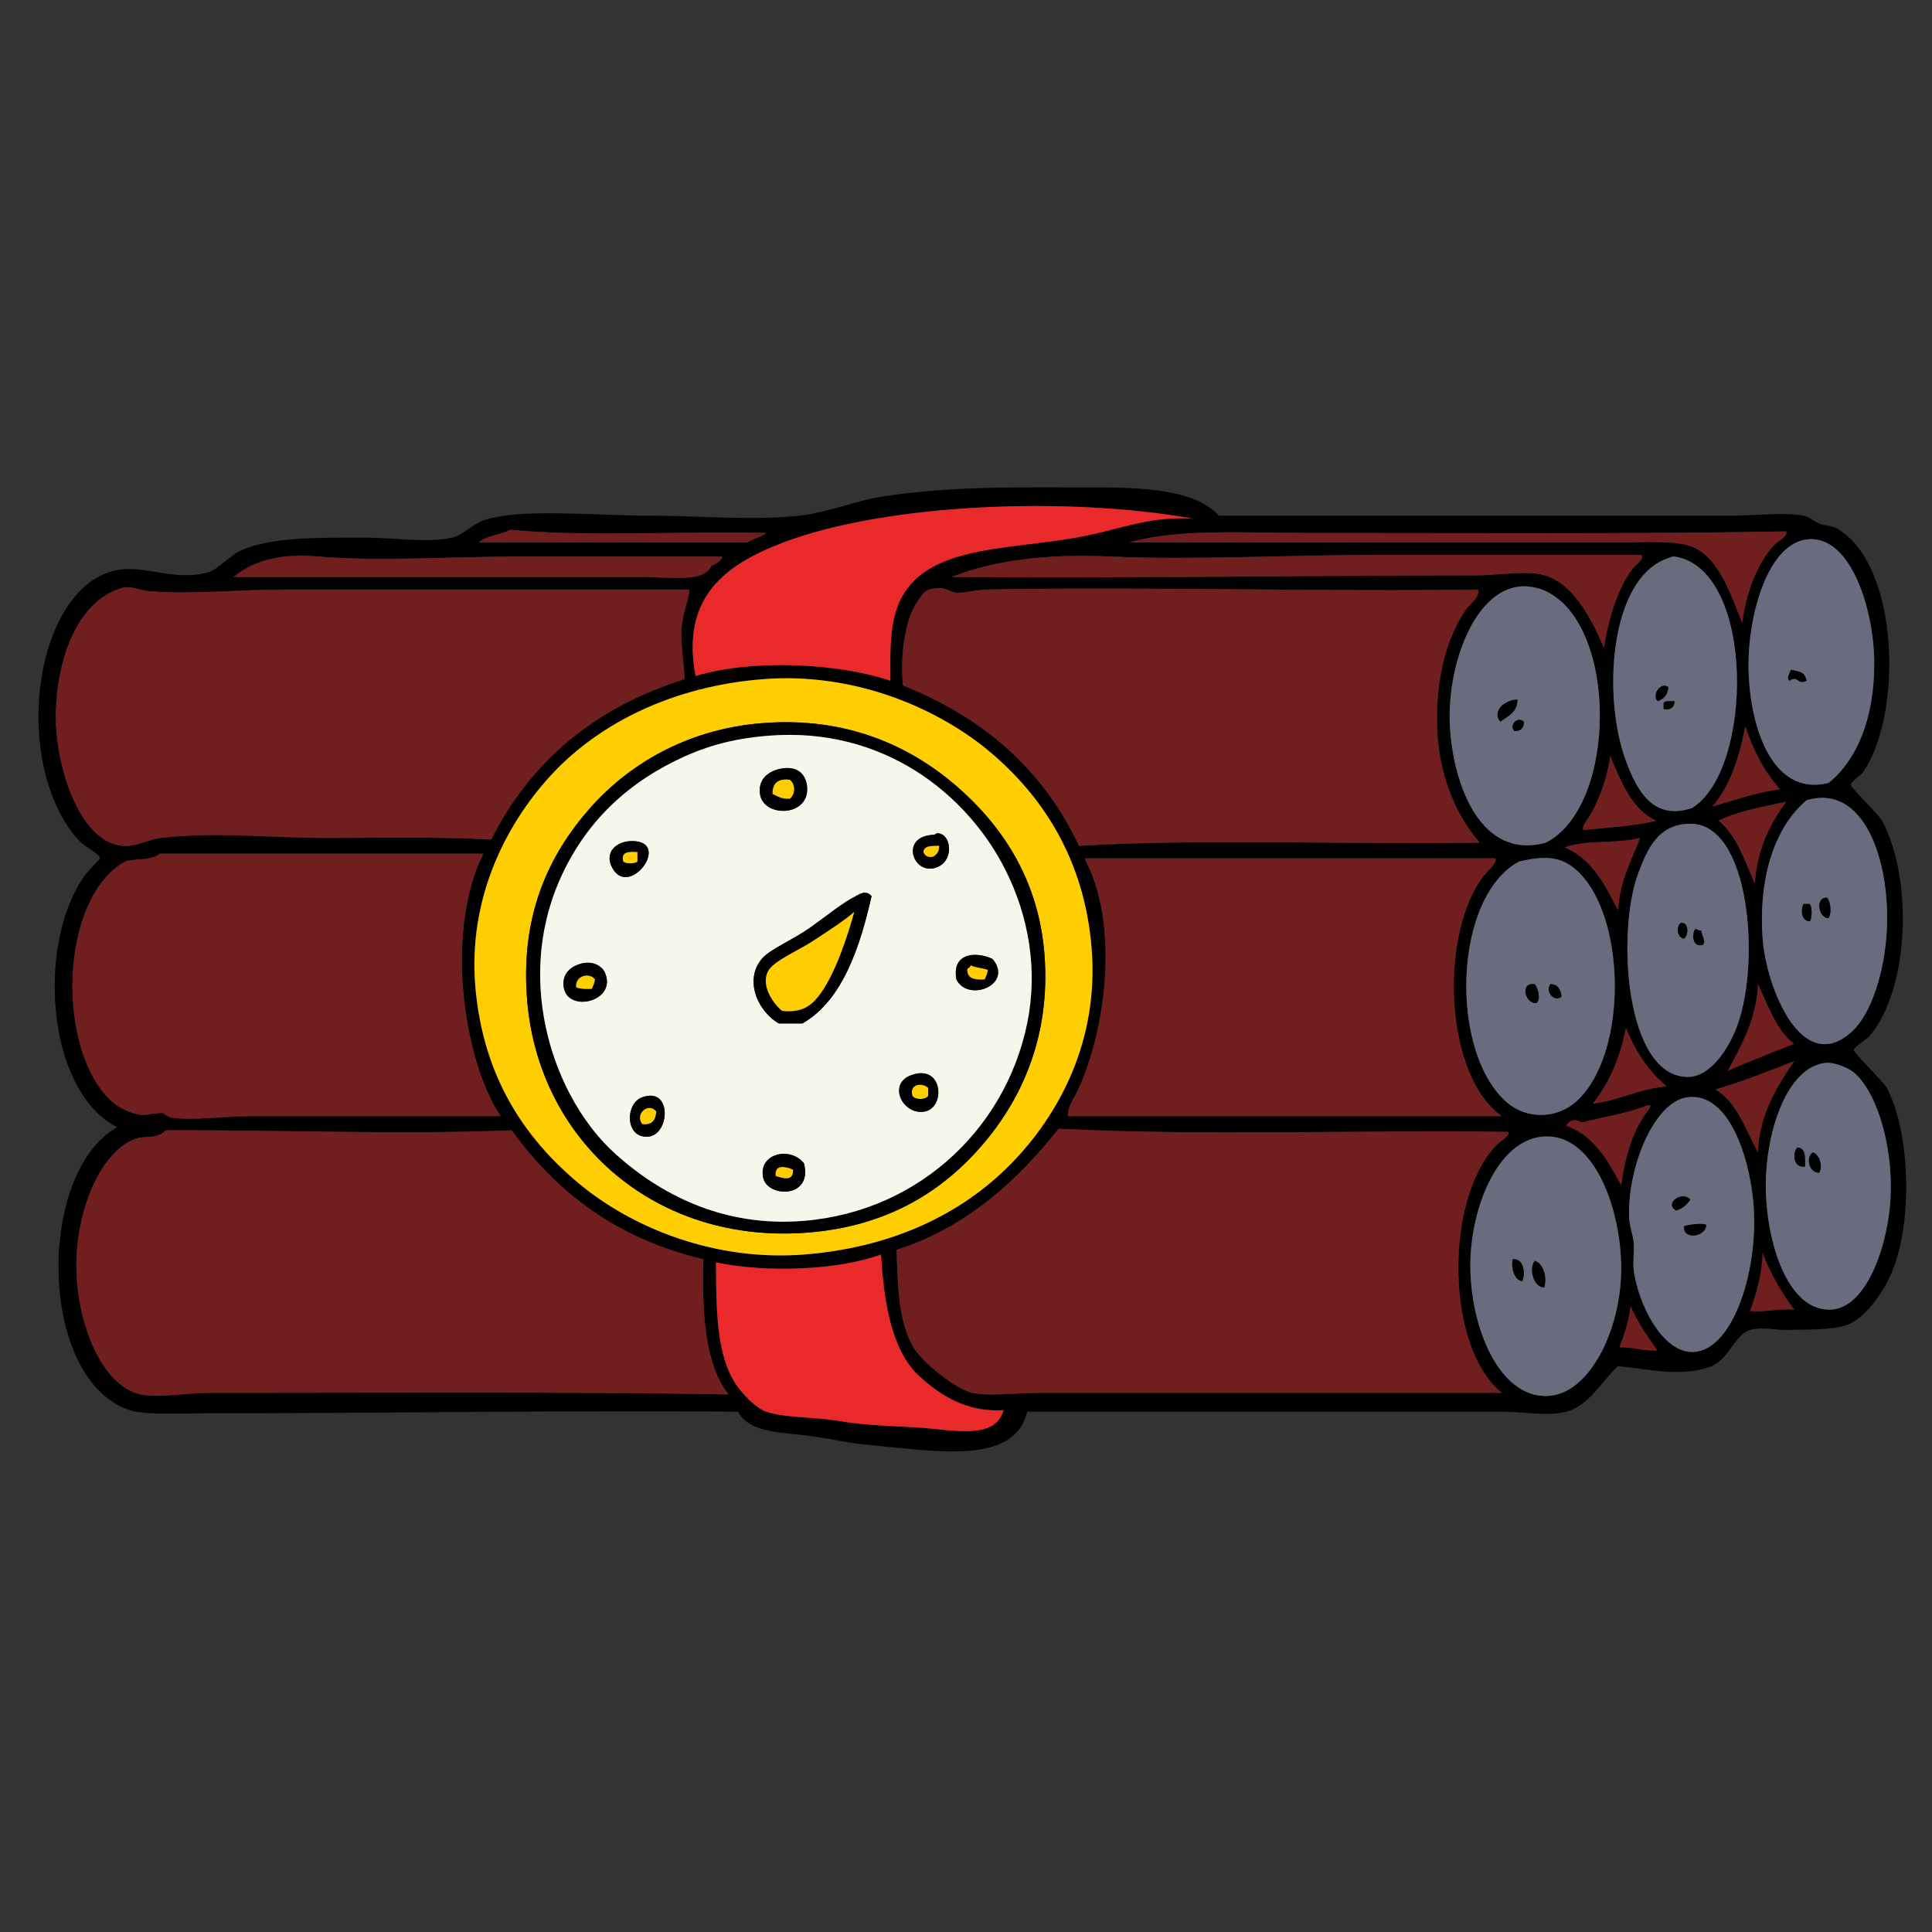 <svg xmlns="http://www.w3.org/2000/svg" xmlns:xlink="http://www.w3.org/1999/xlink" width="1024" zoomAndPan="magnify" viewBox="0 0 768 768" height="1024" preserveAspectRatio="xMidYMid meet" version="1.0"><rect x="0" y="0" width="768" height="768" fill="#333333" stroke="none"/><defs><clipPath id="id1"><path d="M 15.285 193.719 L 757.754 193.719 L 757.754 576.961 L 15.285 576.961 Z M 15.285 193.719 " clip-rule="nonzero"/></clipPath></defs><g clip-path="url(#id1)"><path fill="#000000" d="M 643.832 535.555 C 649.363 535.438 653.082 537.137 658.824 536.809 C 655.961 532.797 650.852 525.621 648.203 519.309 C 647.445 525.422 645.645 530.496 643.832 535.555 Z M 284.613 501.812 C 284.68 520.77 284.824 539.059 292.734 550.555 C 295.211 554.152 300.395 559.734 304.605 561.176 C 311.793 563.645 323.746 563.191 333.969 564.926 C 344.492 566.715 355.02 566.832 364.578 567.426 C 378.605 568.301 395.586 572.668 398.941 560.555 C 383.648 561.559 373.297 554.047 365.828 547.43 C 353.785 536.762 351.246 515.457 350.207 498.688 C 333.145 504.922 304.875 506.102 284.613 501.812 Z M 695.684 521.184 C 702.152 521.613 706.703 520.129 713.176 520.559 C 709.238 515.336 703.609 506.387 700.684 498.062 C 700.406 507.164 698.117 514.246 695.684 521.184 Z M 584.48 503.062 C 584.48 527.367 595.742 555.566 615.098 554.93 C 631.84 554.379 644.453 528.52 644.453 504.316 C 644.453 480.332 633.438 449.98 613.219 451.82 C 594.855 453.496 584.48 480.93 584.48 503.062 Z M 65.961 449.324 C 61.547 453.512 57.992 450.793 52.84 453.07 C 39.141 459.137 30.355 482.043 30.352 503.062 C 30.348 524.738 39.855 550.824 55.965 554.305 C 62.934 555.809 74.129 553.684 83.453 553.68 C 151.391 553.668 225.789 553.176 289.613 554.305 C 280.273 542.398 278.992 522.438 279.617 500.566 C 245.191 492.508 221.234 473.977 203.398 449.324 C 158.273 451.133 111.57 449.113 65.961 449.324 Z M 356.457 496.812 C 356.781 510.191 357.043 524.535 362.707 534.934 C 366.289 541.52 380.41 552.457 386.445 553.68 C 393.66 555.141 403.621 553.684 412.684 553.68 C 473.211 553.668 539.184 553.688 596.977 553.68 C 574.629 535.574 574.133 477.391 594.477 455.57 C 596.242 453.676 600.797 451.141 599.477 449.945 C 540.117 449.125 477.754 451.598 420.805 448.695 C 405.367 468.254 384.641 487.926 356.457 496.812 Z M 628.84 446.199 C 626.199 444.75 624.094 445 622.59 447.449 C 633.742 451.5 639.133 461.312 644.453 471.195 C 646.055 458.836 649.512 448.34 655.699 440.574 C 655.836 439.789 656.672 439.297 655.078 439.324 C 647.234 442.52 637.59 443.914 628.84 446.199 Z M 647.578 483.691 C 647.684 487.324 649.215 490.98 649.453 494.312 C 649.699 497.738 648.988 501.273 649.453 504.938 C 651.109 518.043 660.738 537.965 673.191 537.43 C 689.062 536.75 699.469 504.203 696.934 477.445 C 695.23 459.457 687.059 433.922 670.695 436.199 C 657.578 438.027 647.023 463.719 647.578 483.691 Z M 701.93 471.195 C 701.93 493.305 710.555 521.781 728.168 520.559 C 741.059 519.664 749.5 498.391 751.285 479.316 C 753.215 458.621 746.953 435.562 737.535 426.824 C 734.461 423.973 728.359 422.305 726.297 422.453 C 710.133 423.609 701.93 450.363 701.93 471.195 Z M 681.938 433.074 C 690.629 438.34 693.887 449.035 698.805 458.07 C 699.328 442.141 707.457 430.477 713.176 421.828 C 703.02 425.832 692.875 429.852 681.938 433.074 Z M 633.211 438.699 C 643.973 437.379 651.457 432.789 662.574 431.828 C 655.289 425.988 650.195 417.961 646.332 408.707 C 643.953 420.703 639.547 430.668 633.211 438.699 Z M 686.934 425.578 C 695.535 421.887 704.328 418.395 713.176 414.953 C 705.977 409.449 702.914 399.805 698.805 391.207 C 698.332 405.73 691.289 417.016 686.934 425.578 Z M 432.051 343.094 C 445.359 370.203 438.805 411.766 428.301 433.703 C 426.703 437.039 424.117 440.516 424.555 443.699 C 482.023 443.699 539.5 443.699 596.977 443.699 C 574.625 427.848 571.883 373.863 588.855 349.34 C 591.047 346.176 595.141 343.461 594.477 341.219 C 540.125 341.219 485.773 341.219 431.426 341.219 C 431.398 342.078 431.719 342.59 432.051 343.094 Z M 598.848 438.074 C 606.949 445.18 618.82 444.672 626.34 438.074 C 647.492 419.516 646.695 363.164 626.34 345.594 C 619.949 340.074 613.258 340.293 603.852 342.465 C 577.508 356.68 576.105 418.117 598.848 438.074 Z M 63.461 339.344 C 60.641 342.145 54.082 341.207 49.719 342.465 C 23.109 357.438 22.391 418.48 44.719 438.074 C 47.469 440.488 51.805 442.441 55.34 443.074 C 58.273 443.598 61.402 442.27 64.711 442.449 C 65.191 442.477 66.551 444.062 68.461 444.324 C 77.145 445.496 88.621 443.699 99.695 443.699 C 132.328 443.691 167.816 443.703 199.027 443.699 C 184.082 421.492 176.758 369.855 192.156 339.344 C 149.258 339.344 106.359 339.344 63.461 339.344 Z M 621.965 336.844 C 632.844 341.379 637.969 351.664 643.207 361.836 C 643.676 350.223 649.305 340.445 651.953 333.094 C 643.105 335.496 630.105 333.738 621.965 336.844 Z M 651.328 346.84 C 642.41 370.27 645.984 428.699 671.32 428.078 C 679.859 427.863 687.16 417.188 690.688 407.453 C 699.82 382.242 695.629 327.348 671.945 327.469 C 659.32 327.535 655.09 336.953 651.328 346.84 Z M 683.188 326.219 C 690.371 332.16 693.574 342.074 697.559 351.215 C 698.562 337.227 703.684 327.348 710.051 318.723 C 700.598 320.719 690.891 322.465 683.188 326.219 Z M 700.684 373.086 C 702.117 392.836 716.465 428.355 736.289 409.957 C 743.805 402.977 749.105 386.719 750.031 369.961 C 751.52 343.082 741.391 311.238 718.172 318.098 C 705.938 328.289 698.859 348.039 700.684 373.086 Z M 631.961 324.344 C 630.902 326.191 628.703 328.156 629.465 329.969 C 639.098 328.891 651.469 328.246 658.195 326.219 C 648.398 321.445 644.477 310.785 640.082 300.598 C 638.805 309.902 635.637 317.93 631.961 324.344 Z M 680.691 320.598 C 689.453 318.113 697.66 315.074 707.551 313.723 C 701.488 306.879 696.945 298.504 693.809 288.727 C 691.332 301.242 687.691 312.602 680.691 320.598 Z M 220.266 306.848 C 202.215 325.789 185.609 356.219 189.031 393.082 C 192.254 427.793 208.07 452.121 230.262 470.566 C 251.492 488.215 284.293 501.453 319.598 498.688 C 353.785 496.012 381.867 483.141 402.062 462.445 C 420.742 443.305 436.957 413.953 433.922 376.836 C 431.039 341.496 414.367 316.367 393.316 298.723 C 373.598 282.199 340.562 267.07 303.355 269.98 C 267.164 272.809 238.566 287.645 220.266 306.848 Z M 392.066 234.359 C 388.078 234.441 383.633 235.84 380.195 235.609 C 377.727 235.445 375.77 233.57 373.324 233.734 C 367.141 234.16 367.277 235.547 364.578 239.359 C 359.645 246.336 357.801 260.93 358.953 272.48 C 390.809 285.191 414.73 305.844 428.926 336.219 C 479.543 333.316 535.535 335.793 588.23 334.969 C 579.906 325.512 572.422 310.309 571.363 291.227 C 570.227 270.617 575.117 253.305 582.605 242.484 C 584.395 239.902 588.172 237.746 587.605 234.359 C 527.766 235.266 453.141 233.16 392.066 234.359 Z M 614.469 234.988 C 611.668 233.668 607.609 232.84 604.473 233.113 C 585.508 234.758 575.074 265.523 576.359 288.727 C 577.656 312.078 588.676 342.09 614.469 334.969 C 642.867 320.641 643.391 248.594 614.469 234.988 Z M 112.812 234.359 C 94.625 234.359 75.855 236.418 59.09 234.988 C 55.555 234.684 51.996 232.723 48.469 233.734 C 31.914 238.484 23.191 259.266 22.23 281.852 C 21.332 302.875 31.18 334.617 48.469 336.219 C 54.152 336.742 57.996 333.855 64.086 333.094 C 84.43 330.555 107.805 333.094 129.684 333.094 C 151.828 333.094 173.703 332.578 195.277 333.719 C 210.957 302.535 236.457 281.176 272.121 269.98 C 272.055 264.008 270.531 257.148 270.871 250.609 C 271.234 243.574 274.254 237.254 273.992 234.359 C 221.035 234.359 165.5 234.367 112.812 234.359 Z M 665.695 221.238 C 664.801 221.102 663.996 221.605 663.199 221.863 C 639.875 229.461 636.797 276.777 646.332 302.473 C 650.895 314.773 657.34 326.215 672.57 321.223 C 697.109 306.297 697.945 226.188 665.695 221.238 Z M 547 220.613 C 510.723 220.621 474.219 222.719 441.422 221.238 C 418.164 220.191 396.637 222.141 378.324 229.363 C 441.434 229.957 518.582 228.75 585.734 228.738 C 594.898 228.734 604.062 227.09 611.344 228.113 C 624.953 230.023 632.844 246.504 637.586 257.48 C 639.453 245.598 643.207 233.68 648.832 226.238 C 650.309 224.277 653.559 222.621 652.574 220.613 C 618.977 220.617 582.938 220.609 547 220.613 Z M 206.523 221.238 C 178.777 221.242 150.844 223.297 126.559 221.238 C 112.934 220.086 101.758 222.051 92.824 229.363 C 143.668 229.359 202.41 229.367 254.625 229.363 C 266.539 229.359 279.859 231.711 282.738 224.988 C 284.289 224.586 288.637 221.277 286.488 221.238 C 261.434 221.238 233.773 221.238 206.523 221.238 Z M 745.039 263.105 C 744.91 243.051 736.09 212.953 718.797 214.363 C 702.922 215.66 695.023 244 695.055 264.355 C 695.098 286.941 703.645 317.051 726.918 311.223 C 738.363 301.863 745.176 285.277 745.039 263.105 Z M 521.387 211.867 C 494.578 211.867 468.152 210.074 448.918 215.613 C 508.047 215.582 581.324 215.625 644.453 215.613 C 653.477 215.613 664.539 214.859 671.32 216.863 C 683.219 220.387 688.105 236.984 692.562 247.484 C 694.141 235.215 698.727 223.758 705.055 216.863 C 706.844 214.91 710.711 213.473 710.051 211.242 C 650.953 212.332 582.266 211.859 521.387 211.867 Z M 202.773 210.617 C 199.027 212.699 193.359 212.859 190.281 215.613 C 225.891 215.613 261.5 215.613 297.105 215.613 C 299.344 214.098 302.527 213.535 304.605 211.867 C 271.062 211.047 234.238 213.512 202.773 210.617 Z M 360.828 233.734 C 374.512 215.805 406.801 218.535 433.922 212.488 C 447.902 209.375 458.992 205.039 474.531 206.242 C 424.258 197.168 352.168 200.223 311.477 215.613 C 287.809 224.566 270.695 237.711 276.492 268.73 C 298.996 261.863 333.117 263.562 353.957 270.605 C 353.738 254.383 353.914 242.805 360.828 233.734 Z M 643.207 543.055 C 636.594 549.047 631.91 558.652 622.59 561.176 C 615.57 563.082 606.035 561.18 596.352 561.176 C 535.578 561.176 467.164 561.18 408.309 561.176 C 403.289 582.656 371.965 576.816 344.59 574.301 C 337.637 573.66 331.102 572.172 324.598 571.176 C 311.41 569.156 298.402 570.176 293.359 561.176 C 231.105 560.574 149.77 561.809 81.578 561.805 C 70.562 561.801 57.758 562.562 51.594 560.555 C 15.055 548.652 14.352 466.121 46.594 448.07 C 18.312 433.801 14.199 374.484 34.098 347.465 C 34.961 346.293 39.73 341.484 39.723 341.219 C 39.664 339.449 33.562 336.305 32.227 334.969 C 19.062 321.801 12.227 295.055 16.605 268.73 C 19.715 250.047 29.102 230.832 45.344 226.863 C 57.09 223.992 68.547 231.383 82.828 227.488 C 86.41 226.512 91.633 220.641 95.949 218.738 C 108.141 213.359 126.781 213.734 145.926 213.738 C 156.57 213.742 169.004 215.934 179.66 213.738 C 183.68 212.914 188.191 208.219 192.156 206.867 C 206.785 201.875 235.824 204.988 258.375 204.992 C 278.059 204.992 299.082 207.035 317.727 204.992 C 329.062 203.75 339.68 199.176 350.207 197.492 C 377.055 193.203 402.668 193.738 434.547 193.742 C 454.133 193.746 475.188 194.566 484.527 204.992 C 554.215 204.996 618.48 204.984 688.188 204.992 C 697.996 204.992 708.598 203.504 716.926 204.992 C 719.578 205.465 720.785 207.148 723.172 208.117 C 725.449 209.043 728.121 208.906 730.043 209.988 C 755.066 224.148 756.535 283.57 740.664 306.848 C 739.879 307.996 735.648 311.023 735.664 311.848 C 735.691 313.156 746.973 323.973 748.16 326.219 C 760.715 349.961 758.836 393.391 743.164 411.832 C 741.789 413.445 736.922 416.094 736.914 417.453 C 736.91 418.57 748.812 430.117 750.031 432.453 C 759.516 450.543 760.652 487.137 751.285 507.438 C 748.125 514.289 741.176 524.43 733.793 526.809 C 727.43 528.855 718.105 528.387 710.676 528.684 C 706.316 528.859 700.555 527.258 695.684 528.684 C 689.23 530.574 687.344 541.105 678.812 543.68 C 666.875 547.285 655.145 544.191 643.207 543.055 " fill-opacity="1" fill-rule="evenodd"/></g><path fill="#701e1e" d="M 304.605 211.867 C 302.527 213.539 299.344 214.102 297.105 215.617 C 261.496 215.617 225.891 215.617 190.281 215.617 C 193.359 212.863 199.027 212.703 202.773 210.617 C 234.238 213.516 271.062 211.047 304.605 211.867 " fill-opacity="1" fill-rule="evenodd"/><path fill="#696c7f" d="M 711.301 270.605 C 714.832 268.191 714.473 272.496 718.172 270.605 C 717.16 266.797 715.727 267.25 711.926 266.23 C 711.496 267.633 710.043 269.359 711.301 270.605 Z M 726.914 311.223 C 703.641 317.055 695.098 286.941 695.055 264.355 C 695.02 244 702.918 215.664 718.797 214.367 C 736.09 212.953 744.914 243.051 745.039 263.105 C 745.172 285.281 738.359 301.863 726.914 311.223 " fill-opacity="1" fill-rule="evenodd"/><path fill="#701e1e" d="M 286.488 221.238 C 288.637 221.277 284.289 224.586 282.742 224.988 C 279.859 231.711 266.543 229.359 254.629 229.363 C 202.41 229.367 143.668 229.359 92.824 229.363 C 101.758 222.051 112.934 220.082 126.559 221.238 C 150.844 223.297 178.777 221.238 206.523 221.238 C 233.773 221.234 261.434 221.238 286.488 221.238 " fill-opacity="1" fill-rule="evenodd"/><path fill="#701e1e" d="M 652.574 220.613 C 653.559 222.621 650.309 224.277 648.828 226.238 C 643.203 233.68 639.453 245.598 637.586 257.48 C 632.844 246.504 624.953 230.023 611.348 228.113 C 604.062 227.09 594.898 228.738 585.734 228.738 C 518.582 228.75 441.434 229.961 378.32 229.363 C 396.637 222.141 418.16 220.191 441.422 221.238 C 474.219 222.719 510.723 220.621 546.996 220.613 C 582.938 220.609 618.977 220.621 652.574 220.613 " fill-opacity="1" fill-rule="evenodd"/><path fill="#696c7f" d="M 661.324 279.352 C 661.324 280.188 661.324 281.02 661.324 281.852 C 664.344 282.375 665.531 281.062 665.691 278.727 C 664.039 278.734 662.129 278.492 661.324 279.352 Z M 658.824 278.727 C 661.34 277.914 662.992 276.227 663.195 273.102 C 660.301 271.035 656.621 275.695 658.824 278.727 Z M 672.57 321.223 C 657.344 326.215 650.891 314.773 646.332 302.473 C 636.797 276.777 639.871 229.461 663.195 221.863 C 663.992 221.605 664.801 221.102 665.691 221.238 C 697.945 226.188 697.113 306.297 672.57 321.223 " fill-opacity="1" fill-rule="evenodd"/><path fill="#701e1e" d="M 273.992 234.359 C 274.254 237.254 271.234 243.574 270.871 250.609 C 270.531 257.148 272.055 264.008 272.121 269.98 C 236.461 281.176 210.957 302.535 195.277 333.719 C 173.703 332.578 151.828 333.094 129.684 333.094 C 107.805 333.094 84.43 330.555 64.086 333.094 C 57.996 333.855 54.156 336.742 48.469 336.215 C 31.18 334.617 21.332 302.875 22.23 281.852 C 23.191 259.266 31.914 238.488 48.469 233.734 C 51.996 232.723 55.551 234.684 59.09 234.984 C 75.855 236.414 94.625 234.359 112.816 234.359 C 165.5 234.363 221.035 234.359 273.992 234.359 " fill-opacity="1" fill-rule="evenodd"/><path fill="#696c7f" d="M 601.973 290.602 C 604.574 290.699 605.82 289.449 605.723 286.852 C 603.301 284.629 599.754 288.18 601.973 290.602 Z M 596.352 286.852 C 599.414 284.711 603.148 283.234 603.223 278.105 C 598.391 278.141 592.949 282.547 596.352 286.852 Z M 614.469 334.969 C 588.676 342.09 577.656 312.078 576.359 288.727 C 575.074 265.523 585.504 234.758 604.473 233.113 C 607.609 232.84 611.664 233.668 614.469 234.988 C 643.387 248.594 642.867 320.641 614.469 334.969 " fill-opacity="1" fill-rule="evenodd"/><path fill="#701e1e" d="M 587.605 234.359 C 588.168 237.746 584.395 239.902 582.609 242.484 C 575.117 253.305 570.223 270.617 571.363 291.227 C 572.418 310.309 579.906 325.512 588.23 334.969 C 535.535 335.793 479.539 333.316 428.926 336.219 C 414.73 305.844 390.809 285.191 358.953 272.48 C 357.801 260.93 359.645 246.336 364.578 239.359 C 367.273 235.547 367.141 234.16 373.324 233.734 C 375.766 233.57 377.727 235.445 380.195 235.609 C 383.629 235.84 388.078 234.441 392.066 234.359 C 453.141 233.16 527.766 235.266 587.605 234.359 " fill-opacity="1" fill-rule="evenodd"/><path fill="#000000" d="M 711.926 266.23 C 715.73 267.246 717.16 266.797 718.172 270.605 C 714.473 272.496 714.832 268.191 711.301 270.605 C 710.047 269.359 711.5 267.629 711.926 266.23 " fill-opacity="1" fill-rule="evenodd"/><path fill="#ffce00" d="M 234.012 321.844 C 218.387 339.832 206.453 363.816 209.648 398.707 C 214.691 453.793 260.715 494.926 321.473 489.941 C 351.715 487.461 373.344 474.605 389.57 456.195 C 405.664 437.938 417.773 412.461 415.184 379.336 C 412.773 348.488 397.188 327.156 380.195 312.473 C 361.934 296.68 336.488 284.703 302.734 287.477 C 272.09 289.996 248.922 304.68 234.012 321.844 Z M 303.355 269.98 C 340.562 267.07 373.602 282.199 393.316 298.723 C 414.371 316.367 431.039 341.496 433.926 376.836 C 436.957 413.953 420.742 443.305 402.062 462.445 C 381.871 483.141 353.785 496.012 319.602 498.688 C 284.297 501.453 251.492 488.215 230.266 470.566 C 208.074 452.121 192.254 427.793 189.031 393.082 C 185.609 356.219 202.219 325.789 220.27 306.848 C 238.57 287.645 267.164 272.805 303.355 269.98 " fill-opacity="1" fill-rule="evenodd"/><path fill="#000000" d="M 663.199 273.105 C 662.988 276.227 661.34 277.914 658.824 278.73 C 656.617 275.695 660.301 271.035 663.199 273.105 " fill-opacity="1" fill-rule="evenodd"/><path fill="#000000" d="M 603.223 278.105 C 603.148 283.238 599.414 284.711 596.352 286.852 C 592.945 282.547 598.391 278.141 603.223 278.105 " fill-opacity="1" fill-rule="evenodd"/><path fill="#000000" d="M 665.695 278.73 C 665.531 281.062 664.34 282.375 661.32 281.855 C 661.32 281.02 661.32 280.188 661.32 279.355 C 662.125 278.492 664.035 278.734 665.695 278.73 " fill-opacity="1" fill-rule="evenodd"/><path fill="#000000" d="M 605.727 286.852 C 605.824 289.449 604.578 290.699 601.977 290.602 C 599.754 288.18 603.301 284.629 605.727 286.852 " fill-opacity="1" fill-rule="evenodd"/><path fill="#000000" d="M 268.371 302.473 C 246.707 313.191 231.312 329.203 222.141 350.59 C 204.68 391.328 220.383 436.875 244.633 458.695 C 263.086 475.305 286.785 486.707 315.227 485.566 C 362.668 483.664 399.414 450.125 408.309 406.832 C 412.641 385.75 409.012 364.277 399.562 345.59 C 384.656 316.105 351.484 288.672 305.23 292.473 C 290.066 293.723 279.051 297.191 268.371 302.473 Z M 302.73 287.477 C 336.488 284.703 361.934 296.68 380.199 312.473 C 397.188 327.16 412.773 348.488 415.184 379.336 C 417.773 412.465 405.664 437.938 389.566 456.195 C 373.344 474.605 351.719 487.461 321.473 489.941 C 260.715 494.926 214.691 453.793 209.648 398.707 C 206.453 363.82 218.387 339.832 234.012 321.844 C 248.922 304.68 272.09 289.996 302.73 287.477 " fill-opacity="1" fill-rule="evenodd"/><path fill="#701e1e" d="M 693.809 288.727 C 696.945 298.504 701.484 306.879 707.551 313.723 C 697.66 315.074 689.453 318.117 680.688 320.598 C 687.691 312.602 691.328 301.242 693.809 288.727 " fill-opacity="1" fill-rule="evenodd"/><path fill="#f7f6eb" d="M 303.355 468.07 C 304.984 476.125 323.172 476.598 319.602 462.445 C 314.141 455.527 301.43 458.531 303.355 468.07 Z M 257.75 451.82 C 266.297 451.043 267.297 431.809 255.254 436.199 C 248.359 438.711 248.473 452.668 257.75 451.82 Z M 367.703 441.824 C 376.023 440.133 374.852 422.633 362.082 427.453 C 352.664 431.004 358.977 443.598 367.703 441.824 Z M 224.016 391.832 C 224.996 403.191 246.086 398.148 240.262 386.211 C 239.574 384.809 236.375 381.582 230.887 383.082 C 227.324 384.059 223.57 386.645 224.016 391.832 Z M 380.199 389.332 C 384.695 398.625 403.086 391.516 394.57 381.207 C 387.859 378.031 378.25 378.824 380.199 389.332 Z M 340.215 356.215 C 334.75 359.004 329.754 363.254 322.098 368.711 C 315.719 373.258 306.48 377.258 303.355 380.586 C 295.566 388.883 300.848 401.766 309.602 406.832 C 312.727 406.832 315.852 406.832 318.977 406.832 C 335.293 397.516 342.086 375.391 346.461 356.215 C 344.16 353.562 341.527 355.543 340.215 356.215 Z M 243.383 344.965 C 250.074 357.371 267.051 334.602 251.504 334.344 C 245.156 334.238 240.016 338.719 243.383 344.965 Z M 373.324 344.34 C 379.18 341.281 378.113 331.48 372.703 331.219 C 372.152 331.191 371.531 331.84 371.449 331.844 C 356.742 332.156 363.406 349.527 373.324 344.34 Z M 302.109 315.594 C 303.375 325.023 321.516 324.871 320.852 313.098 C 320.57 308.203 317.316 304.129 310.23 305.598 C 305.609 306.555 301.301 309.598 302.109 315.594 Z M 305.23 292.473 C 351.484 288.672 384.656 316.102 399.562 345.59 C 409.012 364.273 412.645 385.75 408.312 406.832 C 399.414 450.125 362.668 483.664 315.227 485.566 C 286.785 486.707 263.086 475.305 244.633 458.695 C 220.387 436.875 204.68 391.328 222.141 350.59 C 231.312 329.203 246.711 313.188 268.371 302.473 C 279.051 297.191 290.07 293.719 305.23 292.473 " fill-opacity="1" fill-rule="evenodd"/><path fill="#701e1e" d="M 640.082 300.602 C 644.473 310.789 648.395 321.445 658.195 326.219 C 651.465 328.246 639.098 328.891 629.461 329.969 C 628.699 328.16 630.902 326.191 631.957 324.344 C 635.633 317.93 638.805 309.902 640.082 300.602 " fill-opacity="1" fill-rule="evenodd"/><path fill="#000000" d="M 307.102 315.598 C 309.105 316.512 310.793 317.738 313.977 317.473 C 316.234 315.691 316.234 311.75 313.977 309.973 C 309.211 309.371 307.047 311.371 307.102 315.598 Z M 310.227 305.598 C 317.316 304.133 320.57 308.207 320.848 313.098 C 321.516 324.871 303.371 325.023 302.105 315.598 C 301.301 309.602 305.609 306.555 310.227 305.598 " fill-opacity="1" fill-rule="evenodd"/><path fill="#ffce00" d="M 313.977 309.973 C 316.234 311.75 316.234 315.691 313.977 317.473 C 310.793 317.738 309.105 316.512 307.102 315.598 C 307.047 311.371 309.211 309.371 313.977 309.973 " fill-opacity="1" fill-rule="evenodd"/><path fill="#696c7f" d="M 719.426 366.211 C 720.391 364.934 720.391 360.617 719.426 359.336 C 718.59 359.336 717.758 359.336 716.926 359.336 C 715.656 362.035 716.207 366.156 719.426 366.211 Z M 726.918 364.961 C 728.188 362.918 727.648 358.242 726.293 356.84 C 721.273 356.617 723.047 365.191 726.918 364.961 Z M 718.172 318.094 C 741.391 311.238 751.52 343.082 750.035 369.961 C 749.109 386.715 743.805 402.977 736.289 409.957 C 716.465 428.355 702.117 392.836 700.68 373.086 C 698.859 348.039 705.941 328.289 718.172 318.094 " fill-opacity="1" fill-rule="evenodd"/><path fill="#701e1e" d="M 710.051 318.723 C 703.684 327.348 698.562 337.227 697.559 351.215 C 693.57 342.078 690.367 332.16 683.184 326.219 C 690.887 322.465 700.598 320.719 710.051 318.723 " fill-opacity="1" fill-rule="evenodd"/><path fill="#696c7f" d="M 676.941 375.586 C 678.238 374.105 676.398 371.973 676.316 369.961 C 675.137 370.102 674.938 369.258 673.816 369.336 C 672.445 371.656 672.84 376.75 676.941 375.586 Z M 669.445 373.086 C 671.234 371.906 671.473 366.508 668.199 366.836 C 666.156 368.266 666.688 372.898 669.445 373.086 Z M 671.945 327.469 C 695.629 327.348 699.82 382.242 690.688 407.453 C 687.156 417.188 679.859 427.863 671.316 428.078 C 645.98 428.699 642.41 370.27 651.328 346.84 C 655.09 336.953 659.32 327.535 671.945 327.469 " fill-opacity="1" fill-rule="evenodd"/><path fill="#000000" d="M 367.078 338.719 C 367.605 340.062 368.617 340.926 370.828 340.594 C 372.32 339.797 373.367 338.555 373.324 336.219 C 370.508 336.316 367.277 336 367.078 338.719 Z M 371.449 331.844 C 371.531 331.844 372.148 331.191 372.699 331.219 C 378.109 331.48 379.18 341.281 373.324 344.344 C 363.402 349.527 356.738 332.156 371.449 331.844 " fill-opacity="1" fill-rule="evenodd"/><path fill="#000000" d="M 247.754 342.465 C 248.766 343.406 252.367 343.406 253.379 342.465 C 253.379 341.219 253.379 339.969 253.379 338.719 C 250.102 338.566 246.773 338.359 247.754 342.465 Z M 251.504 334.344 C 267.047 334.602 250.074 357.371 243.383 344.969 C 240.016 338.723 245.156 334.238 251.504 334.344 " fill-opacity="1" fill-rule="evenodd"/><path fill="#ffce00" d="M 373.32 336.219 C 373.367 338.555 372.32 339.797 370.824 340.594 C 368.613 340.926 367.605 340.062 367.078 338.719 C 367.273 336 370.504 336.316 373.32 336.219 " fill-opacity="1" fill-rule="evenodd"/><path fill="#ffce00" d="M 253.379 338.719 C 253.379 339.969 253.379 341.219 253.379 342.465 C 252.367 343.406 248.766 343.406 247.754 342.465 C 246.773 338.359 250.102 338.566 253.379 338.719 " fill-opacity="1" fill-rule="evenodd"/><path fill="#701e1e" d="M 192.156 339.344 C 176.758 369.852 184.082 421.492 199.027 443.699 C 167.816 443.703 132.328 443.691 99.695 443.699 C 88.621 443.699 77.145 445.496 68.461 444.324 C 66.551 444.066 65.191 442.477 64.711 442.449 C 61.402 442.27 58.273 443.602 55.34 443.074 C 51.805 442.441 47.469 440.488 44.719 438.074 C 22.391 418.48 23.109 357.438 49.719 342.465 C 54.082 341.211 60.641 342.145 63.461 339.344 C 106.359 339.344 149.258 339.344 192.156 339.344 " fill-opacity="1" fill-rule="evenodd"/><path fill="#696c7f" d="M 620.719 396.207 C 620.449 393.348 619.355 391.32 616.344 391.207 C 614.113 394.098 617.738 398.527 620.719 396.207 Z M 610.719 398.707 C 612.637 397.363 611.441 392.91 610.094 391.207 C 603.832 390.438 606.488 399.281 610.719 398.707 Z M 603.852 342.465 C 613.258 340.293 619.949 340.074 626.34 345.59 C 646.695 363.164 647.496 419.516 626.34 438.074 C 618.816 444.672 606.949 445.18 598.852 438.074 C 576.105 418.117 577.512 356.68 603.852 342.465 " fill-opacity="1" fill-rule="evenodd"/><path fill="#701e1e" d="M 431.422 341.219 C 485.777 341.219 540.125 341.219 594.477 341.219 C 595.141 343.461 591.043 346.18 588.852 349.34 C 571.879 373.863 574.625 427.848 596.977 443.699 C 539.5 443.699 482.023 443.699 424.551 443.699 C 424.117 440.516 426.699 437.039 428.301 433.703 C 438.805 411.766 445.359 370.203 432.051 343.094 C 431.719 342.59 431.398 342.078 431.422 341.219 " fill-opacity="1" fill-rule="evenodd"/><path fill="#000000" d="M 322.723 374.336 C 316.961 378.066 307.23 382.117 305.23 386.211 C 302.582 391.633 306.82 398.359 310.852 401.832 C 318.367 402.684 322.145 400.027 325.219 396.207 C 331.957 387.844 337.195 371.188 339.59 362.465 C 336.145 365.547 329.969 369.645 322.723 374.336 Z M 346.461 356.215 C 342.082 375.391 335.289 397.516 318.973 406.832 C 315.852 406.832 312.727 406.832 309.602 406.832 C 300.848 401.766 295.566 388.883 303.355 380.586 C 306.477 377.262 315.719 373.258 322.098 368.711 C 329.75 363.258 334.746 359.008 340.215 356.215 C 341.523 355.543 344.16 353.562 346.461 356.215 " fill-opacity="1" fill-rule="evenodd"/><path fill="#000000" d="M 726.293 356.84 C 727.648 358.242 728.188 362.918 726.918 364.965 C 723.047 365.191 721.27 356.617 726.293 356.84 " fill-opacity="1" fill-rule="evenodd"/><path fill="#000000" d="M 716.922 359.34 C 717.754 359.34 718.586 359.34 719.422 359.34 C 720.391 360.617 720.391 364.934 719.422 366.215 C 716.207 366.156 715.656 362.035 716.922 359.34 " fill-opacity="1" fill-rule="evenodd"/><path fill="#000000" d="M 668.195 366.84 C 671.473 366.508 671.23 371.906 669.445 373.086 C 666.684 372.898 666.156 368.27 668.195 366.84 " fill-opacity="1" fill-rule="evenodd"/><path fill="#000000" d="M 673.816 369.336 C 674.941 369.258 675.137 370.102 676.32 369.961 C 676.402 371.973 678.238 374.105 676.941 375.586 C 672.84 376.75 672.445 371.656 673.816 369.336 " fill-opacity="1" fill-rule="evenodd"/><path fill="#000000" d="M 384.57 386.211 C 384.902 389.211 387.918 389.527 391.441 389.332 C 391.941 388.164 392.484 387.047 392.691 385.586 C 390.566 384.797 387.727 384.719 385.82 383.711 C 385.809 384.949 384.113 384.504 384.57 386.211 Z M 394.566 381.211 C 403.082 391.516 384.691 398.625 380.195 389.332 C 378.246 378.824 387.859 378.031 394.566 381.211 " fill-opacity="1" fill-rule="evenodd"/><path fill="#000000" d="M 229.012 392.457 C 230.656 393.105 232.848 393.207 235.262 393.082 C 235.758 391.914 236.305 390.797 236.512 389.332 C 234.363 386.473 228.652 387.68 229.012 392.457 Z M 230.887 383.086 C 236.371 381.582 239.574 384.809 240.258 386.211 C 246.086 398.152 224.992 403.191 224.016 391.832 C 223.57 386.648 227.324 384.059 230.887 383.086 " fill-opacity="1" fill-rule="evenodd"/><path fill="#ffce00" d="M 385.82 383.711 C 387.727 384.719 390.566 384.797 392.695 385.586 C 392.488 387.047 391.941 388.164 391.441 389.332 C 387.922 389.523 384.906 389.211 384.57 386.211 C 384.113 384.504 385.809 384.949 385.82 383.711 " fill-opacity="1" fill-rule="evenodd"/><path fill="#ffce00" d="M 236.512 389.332 C 236.305 390.797 235.758 391.914 235.262 393.082 C 232.848 393.207 230.656 393.105 229.012 392.457 C 228.652 387.68 234.363 386.473 236.512 389.332 " fill-opacity="1" fill-rule="evenodd"/><path fill="#000000" d="M 610.094 391.207 C 611.441 392.91 612.637 397.363 610.719 398.707 C 606.484 399.281 603.828 390.438 610.094 391.207 " fill-opacity="1" fill-rule="evenodd"/><path fill="#000000" d="M 616.344 391.207 C 619.355 391.32 620.453 393.348 620.715 396.207 C 617.738 398.527 614.113 394.098 616.344 391.207 " fill-opacity="1" fill-rule="evenodd"/><path fill="#701e1e" d="M 698.809 391.207 C 702.914 399.805 705.973 409.449 713.176 414.953 C 704.324 418.391 695.535 421.887 686.934 425.578 C 691.289 417.016 698.332 405.73 698.809 391.207 " fill-opacity="1" fill-rule="evenodd"/><path fill="#701e1e" d="M 646.328 408.707 C 650.191 417.965 655.289 425.988 662.57 431.828 C 651.457 432.789 643.965 437.383 633.211 438.699 C 639.547 430.668 643.953 420.703 646.328 408.707 " fill-opacity="1" fill-rule="evenodd"/><path fill="#701e1e" d="M 713.176 421.828 C 707.457 430.477 699.328 442.137 698.809 458.07 C 693.887 449.035 690.629 438.34 681.941 433.074 C 692.879 429.852 703.02 425.832 713.176 421.828 " fill-opacity="1" fill-rule="evenodd"/><path fill="#696c7f" d="M 723.168 466.195 C 724.789 463.273 723.102 458.957 720.668 458.07 C 717.734 459.914 718.98 466.227 723.168 466.195 Z M 714.426 456.195 C 712.402 458.461 712.887 464.5 717.551 463.695 C 717.512 460.188 717.941 456.223 714.426 456.195 Z M 726.293 422.453 C 728.359 422.305 734.465 423.973 737.535 426.824 C 746.949 435.562 753.215 458.621 751.281 479.32 C 749.496 498.391 741.055 519.664 728.168 520.559 C 710.551 521.781 701.93 493.305 701.93 471.195 C 701.93 450.363 710.133 423.609 726.293 422.453 " fill-opacity="1" fill-rule="evenodd"/><path fill="#000000" d="M 362.707 435.574 C 363.801 437.27 367.852 437.27 368.953 435.574 C 368.953 434.535 368.953 433.492 368.953 432.449 C 366.797 430.406 361.379 430.629 362.707 435.574 Z M 362.082 427.453 C 374.852 422.633 376.023 440.133 367.703 441.824 C 358.977 443.598 352.664 431.004 362.082 427.453 " fill-opacity="1" fill-rule="evenodd"/><path fill="#ffce00" d="M 368.953 432.449 C 368.953 433.492 368.953 434.535 368.953 435.574 C 367.852 437.27 363.805 437.27 362.707 435.574 C 361.379 430.629 366.801 430.406 368.953 432.449 " fill-opacity="1" fill-rule="evenodd"/><path fill="#000000" d="M 255.254 446.824 C 259.328 447.359 260.617 445.109 260.875 441.824 C 257.812 438.059 252.285 442.734 255.254 446.824 Z M 255.254 436.199 C 267.293 431.809 266.297 451.043 257.75 451.82 C 248.473 452.668 248.359 438.711 255.254 436.199 " fill-opacity="1" fill-rule="evenodd"/><path fill="#696c7f" d="M 669.441 487.441 C 668.941 493.414 678.621 491.402 678.191 486.816 C 676.156 486.215 671.93 486.656 669.441 487.441 Z M 666.32 481.195 C 668.902 480.445 670.59 478.797 671.941 476.82 C 668.719 473.238 661.27 478.324 666.32 481.195 Z M 670.695 436.199 C 687.055 433.922 695.223 459.457 696.93 477.445 C 699.469 504.207 689.062 536.75 673.191 537.43 C 660.738 537.965 651.109 518.043 649.453 504.938 C 648.984 501.273 649.695 497.738 649.453 494.312 C 649.215 490.98 647.68 487.324 647.578 483.691 C 647.02 463.719 657.574 438.027 670.695 436.199 " fill-opacity="1" fill-rule="evenodd"/><path fill="#701e1e" d="M 655.078 439.324 C 656.672 439.297 655.836 439.789 655.703 440.574 C 649.512 448.34 646.055 458.836 644.457 471.195 C 639.137 461.312 633.742 451.5 622.59 447.449 C 624.094 445 626.203 444.75 628.836 446.199 C 637.594 443.914 647.234 442.52 655.078 439.324 " fill-opacity="1" fill-rule="evenodd"/><path fill="#ffce00" d="M 260.875 441.824 C 260.617 445.109 259.328 447.359 255.254 446.824 C 252.285 442.734 257.812 438.059 260.875 441.824 " fill-opacity="1" fill-rule="evenodd"/><path fill="#701e1e" d="M 420.805 448.695 C 477.754 451.598 540.117 449.125 599.477 449.945 C 600.797 451.141 596.246 453.676 594.48 455.57 C 574.133 477.391 574.629 535.574 596.977 553.68 C 539.188 553.688 473.211 553.668 412.684 553.68 C 403.621 553.684 393.66 555.141 386.445 553.68 C 380.41 552.457 366.293 541.52 362.707 534.934 C 357.043 524.535 356.785 510.191 356.457 496.812 C 384.645 487.926 405.371 468.254 420.805 448.695 " fill-opacity="1" fill-rule="evenodd"/><path fill="#701e1e" d="M 203.398 449.324 C 221.234 473.977 245.188 492.508 279.617 500.566 C 278.992 522.438 280.273 542.398 289.613 554.305 C 225.789 553.176 151.391 553.668 83.453 553.68 C 74.129 553.684 62.934 555.809 55.965 554.305 C 39.855 550.824 30.348 524.738 30.352 503.062 C 30.355 482.043 39.141 459.137 52.84 453.07 C 57.992 450.793 61.547 453.512 65.961 449.324 C 111.57 449.113 158.273 451.133 203.398 449.324 " fill-opacity="1" fill-rule="evenodd"/><path fill="#696c7f" d="M 613.84 511.812 C 615.031 507.926 613.668 502.281 610.094 501.191 C 607.672 504.188 609.504 511.641 613.84 511.812 Z M 605.094 509.312 C 606.543 506.184 605.637 500.039 601.352 500.566 C 600.57 503.211 601.703 508.812 605.094 509.312 Z M 613.219 451.82 C 633.438 449.98 644.453 480.332 644.453 504.316 C 644.453 528.52 631.84 554.379 615.094 554.93 C 595.746 555.566 584.48 527.367 584.48 503.062 C 584.48 480.93 594.855 453.496 613.219 451.82 " fill-opacity="1" fill-rule="evenodd"/><path fill="#000000" d="M 717.551 463.695 C 712.891 464.5 712.406 458.461 714.43 456.195 C 717.941 456.223 717.52 460.184 717.551 463.695 " fill-opacity="1" fill-rule="evenodd"/><path fill="#000000" d="M 308.355 467.445 C 311.359 468.441 315.469 469.734 315.227 464.945 C 312.43 463.754 307.801 462.629 308.355 467.445 Z M 319.598 462.445 C 323.172 476.598 304.984 476.125 303.355 468.07 C 301.426 458.531 314.141 455.531 319.598 462.445 " fill-opacity="1" fill-rule="evenodd"/><path fill="#000000" d="M 720.672 458.07 C 723.102 458.957 724.789 463.273 723.168 466.195 C 718.98 466.227 717.734 459.914 720.672 458.07 " fill-opacity="1" fill-rule="evenodd"/><path fill="#ffce00" d="M 315.227 464.945 C 315.469 469.734 311.359 468.441 308.355 467.445 C 307.801 462.629 312.43 463.754 315.227 464.945 " fill-opacity="1" fill-rule="evenodd"/><path fill="#000000" d="M 671.941 476.82 C 670.586 478.797 668.902 480.441 666.32 481.195 C 661.273 478.324 668.715 473.238 671.941 476.82 " fill-opacity="1" fill-rule="evenodd"/><path fill="#000000" d="M 678.191 486.816 C 678.625 491.402 668.941 493.41 669.445 487.441 C 671.926 486.656 676.156 486.215 678.191 486.816 " fill-opacity="1" fill-rule="evenodd"/><path fill="#701e1e" d="M 700.684 498.066 C 703.609 506.387 709.238 515.336 713.176 520.559 C 706.707 520.129 702.152 521.613 695.688 521.184 C 698.117 514.25 700.41 507.164 700.684 498.066 " fill-opacity="1" fill-rule="evenodd"/><path fill="#ea2a2a" d="M 350.207 498.688 C 351.246 515.457 353.785 536.762 365.828 547.43 C 373.293 554.047 383.648 561.559 398.938 560.555 C 395.582 572.668 378.605 568.301 364.578 567.426 C 355.02 566.832 344.492 566.715 333.965 564.926 C 323.746 563.191 311.789 563.645 304.605 561.176 C 300.395 559.734 295.207 554.152 292.734 550.555 C 284.824 539.059 284.68 520.77 284.613 501.812 C 304.875 506.102 333.145 504.922 350.207 498.688 " fill-opacity="1" fill-rule="evenodd"/><path fill="#000000" d="M 601.352 500.566 C 605.633 500.039 606.543 506.184 605.098 509.312 C 601.703 508.812 600.574 503.211 601.352 500.566 " fill-opacity="1" fill-rule="evenodd"/><path fill="#000000" d="M 610.094 501.188 C 613.664 502.285 615.031 507.926 613.844 511.812 C 609.5 511.641 607.672 504.188 610.094 501.188 " fill-opacity="1" fill-rule="evenodd"/><path fill="#701e1e" d="M 648.203 519.309 C 650.848 525.621 655.957 532.797 658.82 536.809 C 653.082 537.137 649.363 535.438 643.828 535.555 C 645.641 530.496 647.445 525.422 648.203 519.309 " fill-opacity="1" fill-rule="evenodd"/><path fill="#ea2a2a" d="M 353.957 270.605 C 333.117 263.562 298.996 261.863 276.492 268.73 C 270.695 237.711 287.809 224.566 311.477 215.613 C 352.168 200.223 424.258 197.168 474.531 206.242 C 458.988 205.039 447.906 209.375 433.922 212.492 C 406.801 218.535 374.512 215.805 360.828 233.734 C 353.914 242.805 353.738 254.379 353.957 270.605 " fill-opacity="1" fill-rule="evenodd"/><path fill="#701e1e" d="M 651.953 333.094 C 649.305 340.445 643.676 350.227 643.207 361.84 C 637.969 351.664 632.844 341.379 621.965 336.844 C 630.105 333.738 643.109 335.496 651.953 333.094 " fill-opacity="1" fill-rule="evenodd"/><path fill="#ffce00" d="M 339.59 362.465 C 337.195 371.188 331.957 387.844 325.219 396.207 C 322.145 400.027 318.367 402.684 310.852 401.832 C 306.82 398.359 302.582 391.633 305.23 386.211 C 307.23 382.117 316.961 378.066 322.723 374.336 C 329.969 369.645 336.145 365.547 339.59 362.465 " fill-opacity="1" fill-rule="evenodd"/><path fill="#701e1e" d="M 710.051 211.242 C 710.715 213.469 706.848 214.91 705.051 216.863 C 698.73 223.758 694.145 235.215 692.559 247.484 C 688.109 236.984 683.215 220.383 671.32 216.863 C 664.539 214.855 653.48 215.613 644.457 215.613 C 581.324 215.625 508.051 215.582 448.918 215.613 C 468.152 210.07 494.582 211.867 521.387 211.863 C 582.266 211.859 650.957 212.332 710.051 211.242 " fill-opacity="1" fill-rule="evenodd"/></svg>